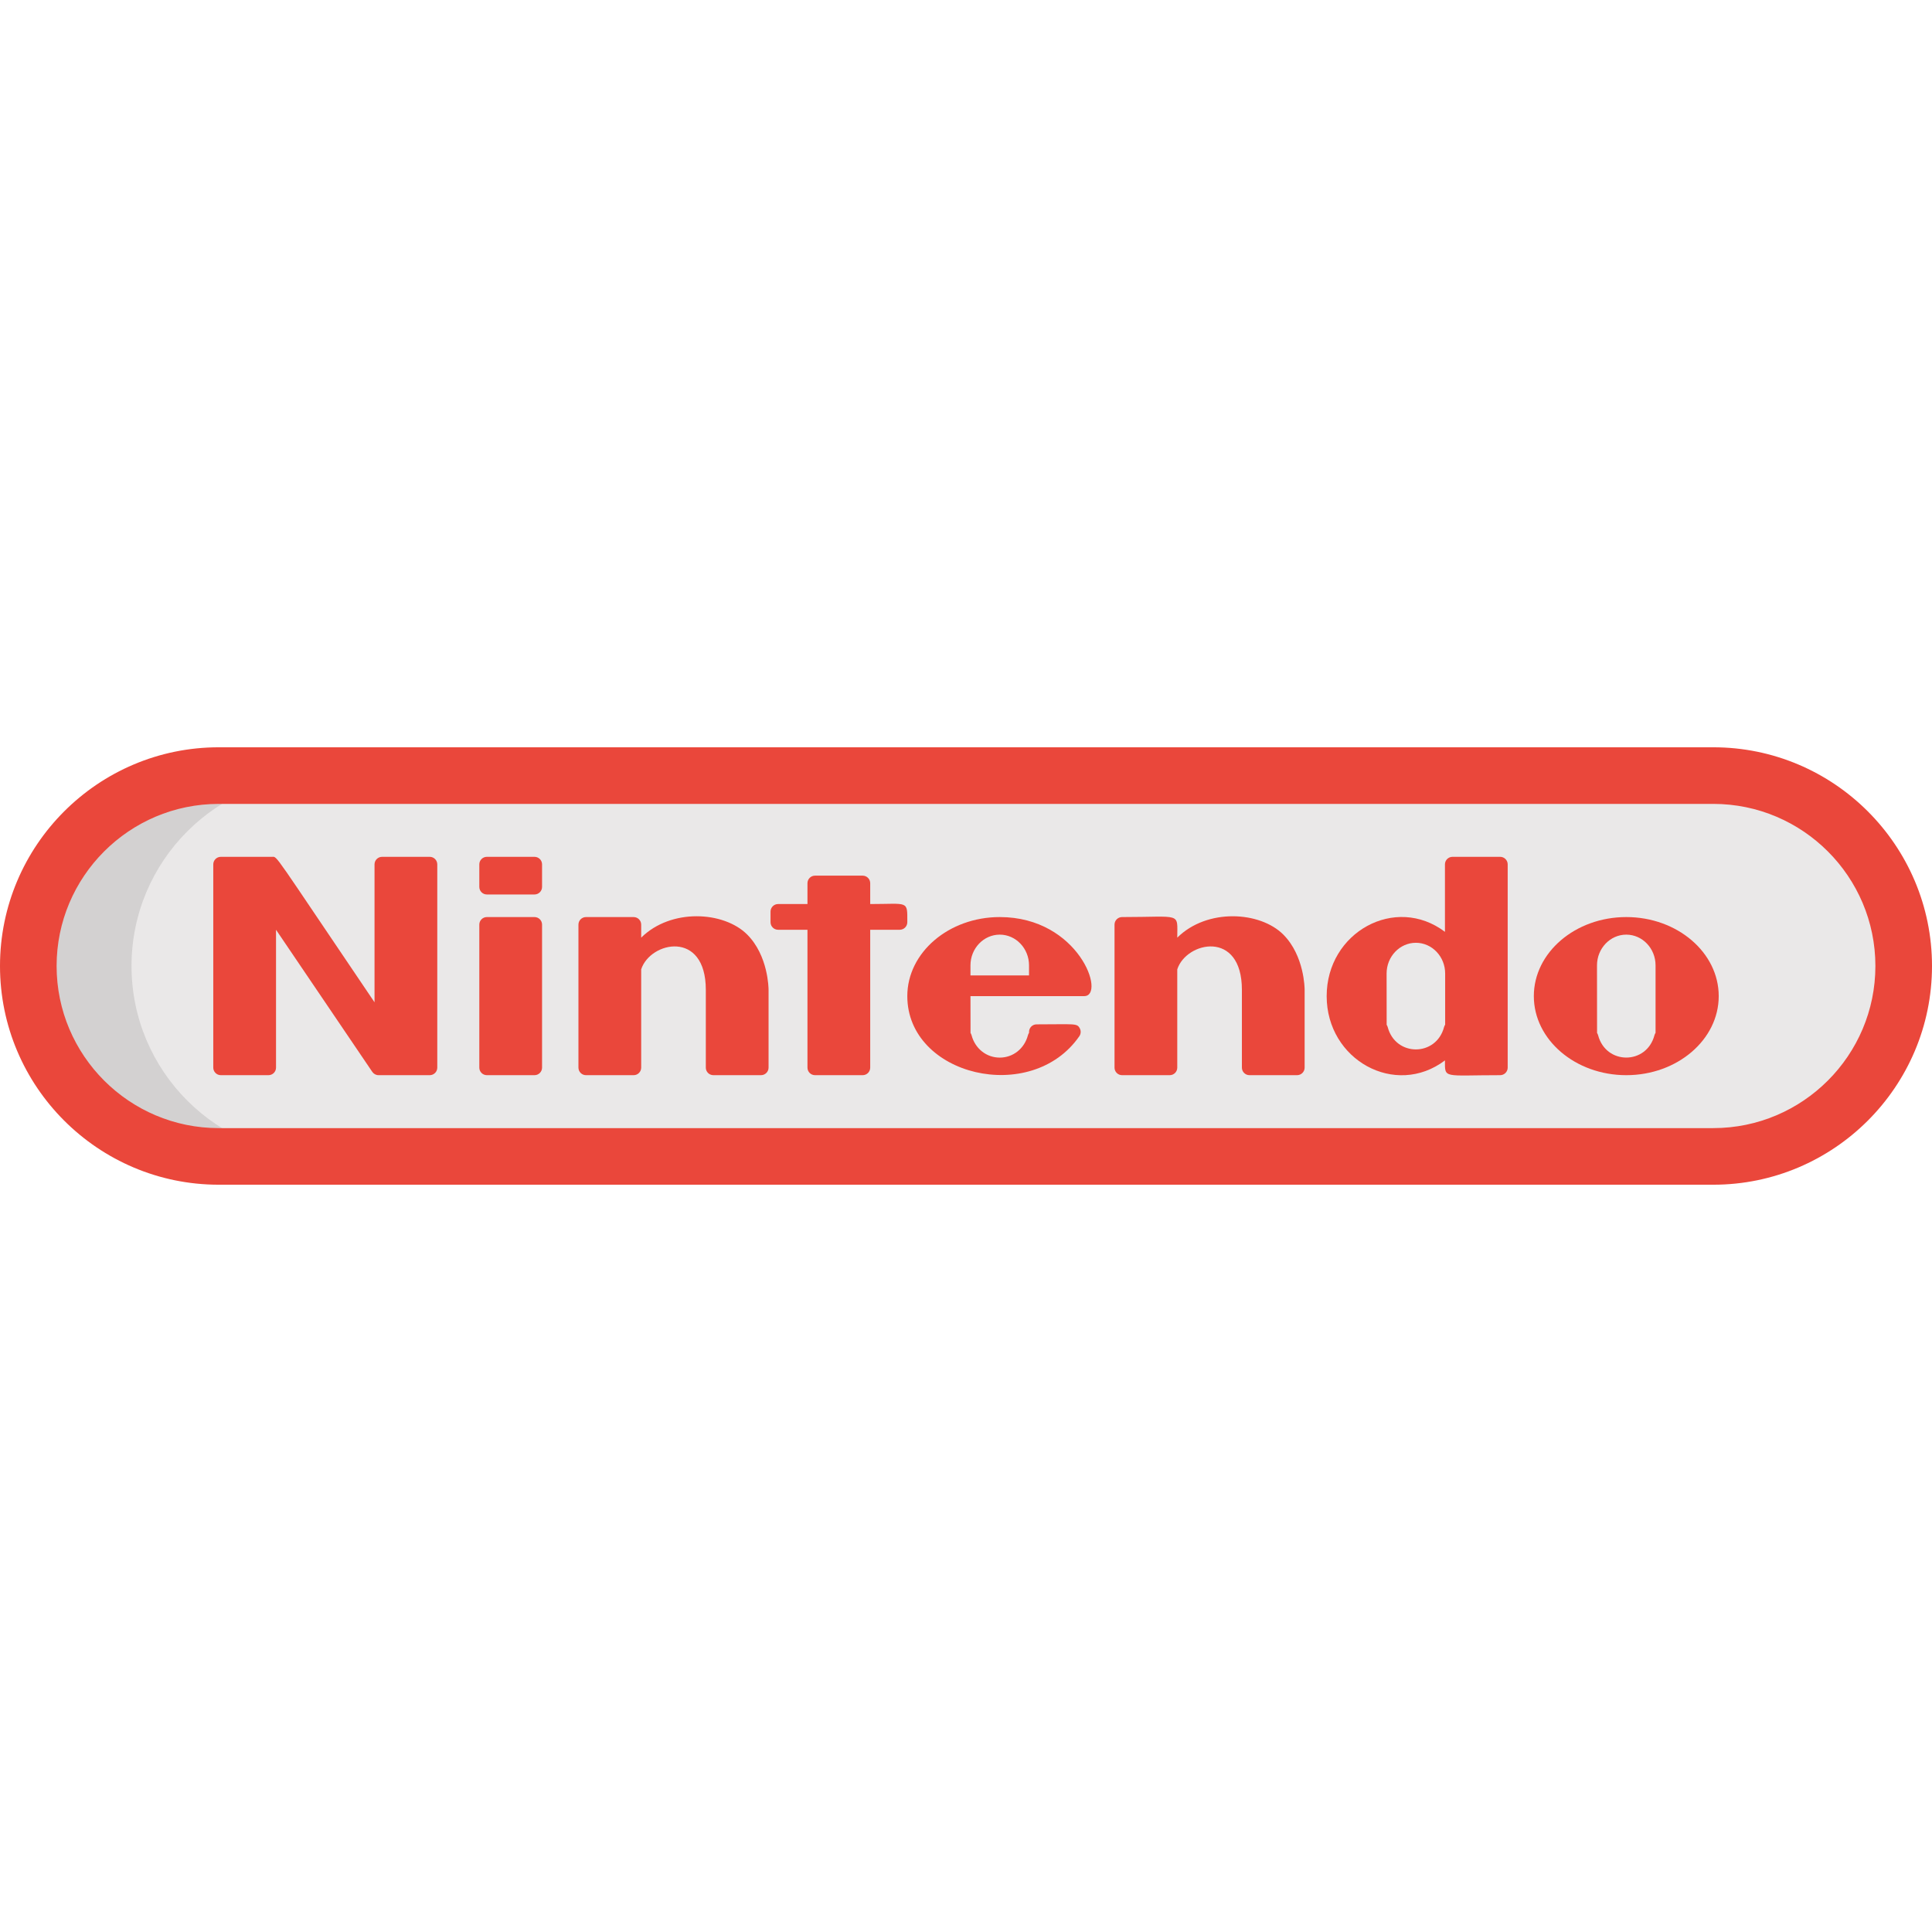 <?xml version="1.0" encoding="iso-8859-1"?>
<!-- Generator: Adobe Illustrator 19.0.0, SVG Export Plug-In . SVG Version: 6.00 Build 0)  -->
<svg version="1.1" id="Capa_1" xmlns="http://www.w3.org/2000/svg" xmlns:xlink="http://www.w3.org/1999/xlink" x="0px" y="0px"
	 viewBox="0 0 512 512" style="enable-background:new 0 0 512 512;" xml:space="preserve">
<path id="SVGCleanerId_0" style="fill:#EAE8E8;" d="M454.04,306.46H57.96C30.092,306.46,7.5,283.869,7.5,256
	c0-27.868,22.591-50.46,50.459-50.46H454.04c27.868,0,50.459,22.592,50.459,50.46C504.5,283.869,481.908,306.46,454.04,306.46z"/>
<g>
	<path id="SVGCleanerId_0_1_" style="fill:#EAE8E8;" d="M454.04,306.46H57.96C30.092,306.46,7.5,283.869,7.5,256
		c0-27.868,22.591-50.46,50.459-50.46H454.04c27.868,0,50.459,22.592,50.459,50.46C504.5,283.869,481.908,306.46,454.04,306.46z"/>
</g>
<path style="fill:#D3D1D1;" d="M34.855,256.001c0-27.868,22.591-50.46,50.459-50.46H57.96c-27.868,0-50.459,22.592-50.459,50.46
	c0,27.869,22.591,50.46,50.459,50.46h27.355C57.446,306.46,34.855,283.869,34.855,256.001z"/>
<g>
	<path style="fill:#EA473B;" d="M454.04,313.961H57.96C26.001,313.961,0,287.959,0,256c0-31.96,26.001-57.961,57.96-57.961H454.04
		c31.959,0,57.96,26.001,57.96,57.961C512,287.959,485.999,313.961,454.04,313.961z M57.96,213.041
		c-23.687,0-42.959,19.271-42.959,42.96c0,23.688,19.271,42.96,42.959,42.96H454.04c23.687,0,42.959-19.271,42.959-42.96
		s-19.271-42.96-42.959-42.96L57.96,213.041L57.96,213.041z"/>
	<path style="fill:#EA473B;" d="M141.651,227.068h-12.628c-1.104,0-2,0.895-2,2v5.976c0,1.105,0.896,2,2,2h12.628
		c1.104,0,2-0.895,2-2v-5.976C143.651,227.963,142.755,227.068,141.651,227.068z"/>
	<path style="fill:#EA473B;" d="M141.651,243.031h-12.628c-1.104,0-2,0.895-2,2v37.901c0,1.104,0.896,2,2,2h12.628
		c1.104,0,2-0.896,2-2v-37.901C143.651,243.926,142.755,243.031,141.651,243.031z"/>
	<path style="fill:#EA473B;" d="M230.615,239.58v-5.523c0-1.104-0.896-2-2-2h-12.628c-1.105,0-2,0.896-2,2v5.523h-7.789
		c-1.104,0-2,0.896-2,2v2.817c0,1.105,0.896,2,2,2h7.789v36.535c0,1.104,0.895,2,2,2h12.628c1.104,0,2-0.896,2-2v-36.535h7.831
		c1.105,0,2-0.895,2-2C240.447,238.526,240.817,239.58,230.615,239.58z"/>
	<path style="fill:#EA473B;" d="M113.882,227.068h-12.628c-1.104,0-2,0.895-2,2v36.549c-27.34-40.371-25.651-38.549-27.168-38.549
		H58.521c-1.104,0-2,0.895-2,2v53.864c0,1.104,0.896,2,2,2h12.628c1.104,0,2-0.896,2-2v-36.535l25.511,37.657
		c0.373,0.549,0.993,0.878,1.656,0.878h13.567c1.104,0,2-0.896,2-2v-53.864C115.882,227.963,114.986,227.068,113.882,227.068z"/>
	<path style="fill:#EA473B;" d="M169.922,248.484v-3.452c0-1.105-0.895-2-2-2h-12.628c-1.104,0-2,0.895-2,2v37.901
		c0,1.104,0.896,2,2,2h12.628c1.105,0,2-0.896,2-2v-26.047c2.397-7.396,17.127-10.557,17.127,5.433v20.613c0,1.104,0.895,2,2,2
		h12.628c1.105,0,2-0.896,2-2v-20.613c0-0.367-0.064-9.047-5.659-14.65C191.827,241.464,177.826,240.664,169.922,248.484z"/>
	<path style="fill:#EA473B;" d="M311.988,248.484c0-6.828,1.307-5.452-14.628-5.452c-1.104,0-2,0.895-2,2v37.901
		c0,1.104,0.896,2,2,2h12.628c1.105,0,2-0.896,2-2v-26.048c2.398-7.39,17.127-10.558,17.127,5.434v20.613c0,1.104,0.896,2,2,2
		h12.627c1.104,0,2-0.896,2-2v-20.613c0-0.367-0.065-9.047-5.658-14.651C333.919,241.494,319.913,240.64,311.988,248.484z"/>
	<path style="fill:#EA473B;" d="M430.984,243.031c-13.511,0-24.502,9.399-24.502,20.95c0,11.553,10.992,20.951,24.502,20.951
		c13.507,0,24.495-9.399,24.495-20.951C455.48,252.43,444.491,243.031,430.984,243.031z M438.741,273.715
		c-0.131,0.189-0.23,0.4-0.291,0.632c-2.082,7.9-12.863,7.888-14.937,0c-0.059-0.222-0.152-0.427-0.275-0.608l-0.016-17.904
		c0-4.492,3.48-8.147,7.759-8.147c4.278,0,7.76,3.655,7.76,8.147v17.88H438.741z"/>
	<path style="fill:#EA473B;" d="M264.949,243.031c-13.511,0-24.503,9.399-24.503,20.95c0,21.134,32.909,28.985,45.59,10.621
		c0.423-0.613,0.471-1.408,0.125-2.066c-0.749-1.428-1.309-1.071-11.457-1.071c-1.104,0-2,0.896-2,2v0.251
		c-0.131,0.189-0.23,0.4-0.291,0.632c-0.934,3.546-3.935,5.929-7.468,5.929s-6.535-2.383-7.469-5.929
		c-0.059-0.222-0.152-0.425-0.275-0.608l-0.016-9.758h30.134C293.134,263.981,285.961,243.031,264.949,243.031z M272.704,258.494
		h-15.52v-2.659c0-4.492,3.481-8.147,7.76-8.147c4.278,0,7.759,3.655,7.759,8.147V258.494z"/>
	<path style="fill:#EA473B;" d="M397.554,227.068h-12.628c-1.104,0-2,0.895-2,2v17.878c-13.129-9.922-31.344,0.083-31.344,17.035
		c0,16.95,18.216,26.96,31.344,17.035c0,4.931-0.539,3.916,14.628,3.916c1.104,0,2-0.896,2-2v-53.864
		C399.554,227.963,398.659,227.068,397.554,227.068z M382.981,271.554c-0.13,0.188-0.23,0.4-0.29,0.631
		c-2.082,7.9-12.863,7.891-14.937,0c-0.059-0.221-0.152-0.427-0.275-0.608l-0.016-13.581c0-4.493,3.48-8.148,7.76-8.148
		c4.277,0,7.758,3.655,7.758,8.148v13.558H382.981z"/>
</g>
<g>
</g>
<g>
</g>
<g>
</g>
<g>
</g>
<g>
</g>
<g>
</g>
<g>
</g>
<g>
</g>
<g>
</g>
<g>
</g>
<g>
</g>
<g>
</g>
<g>
</g>
<g>
</g>
<g>
</g>
</svg>
